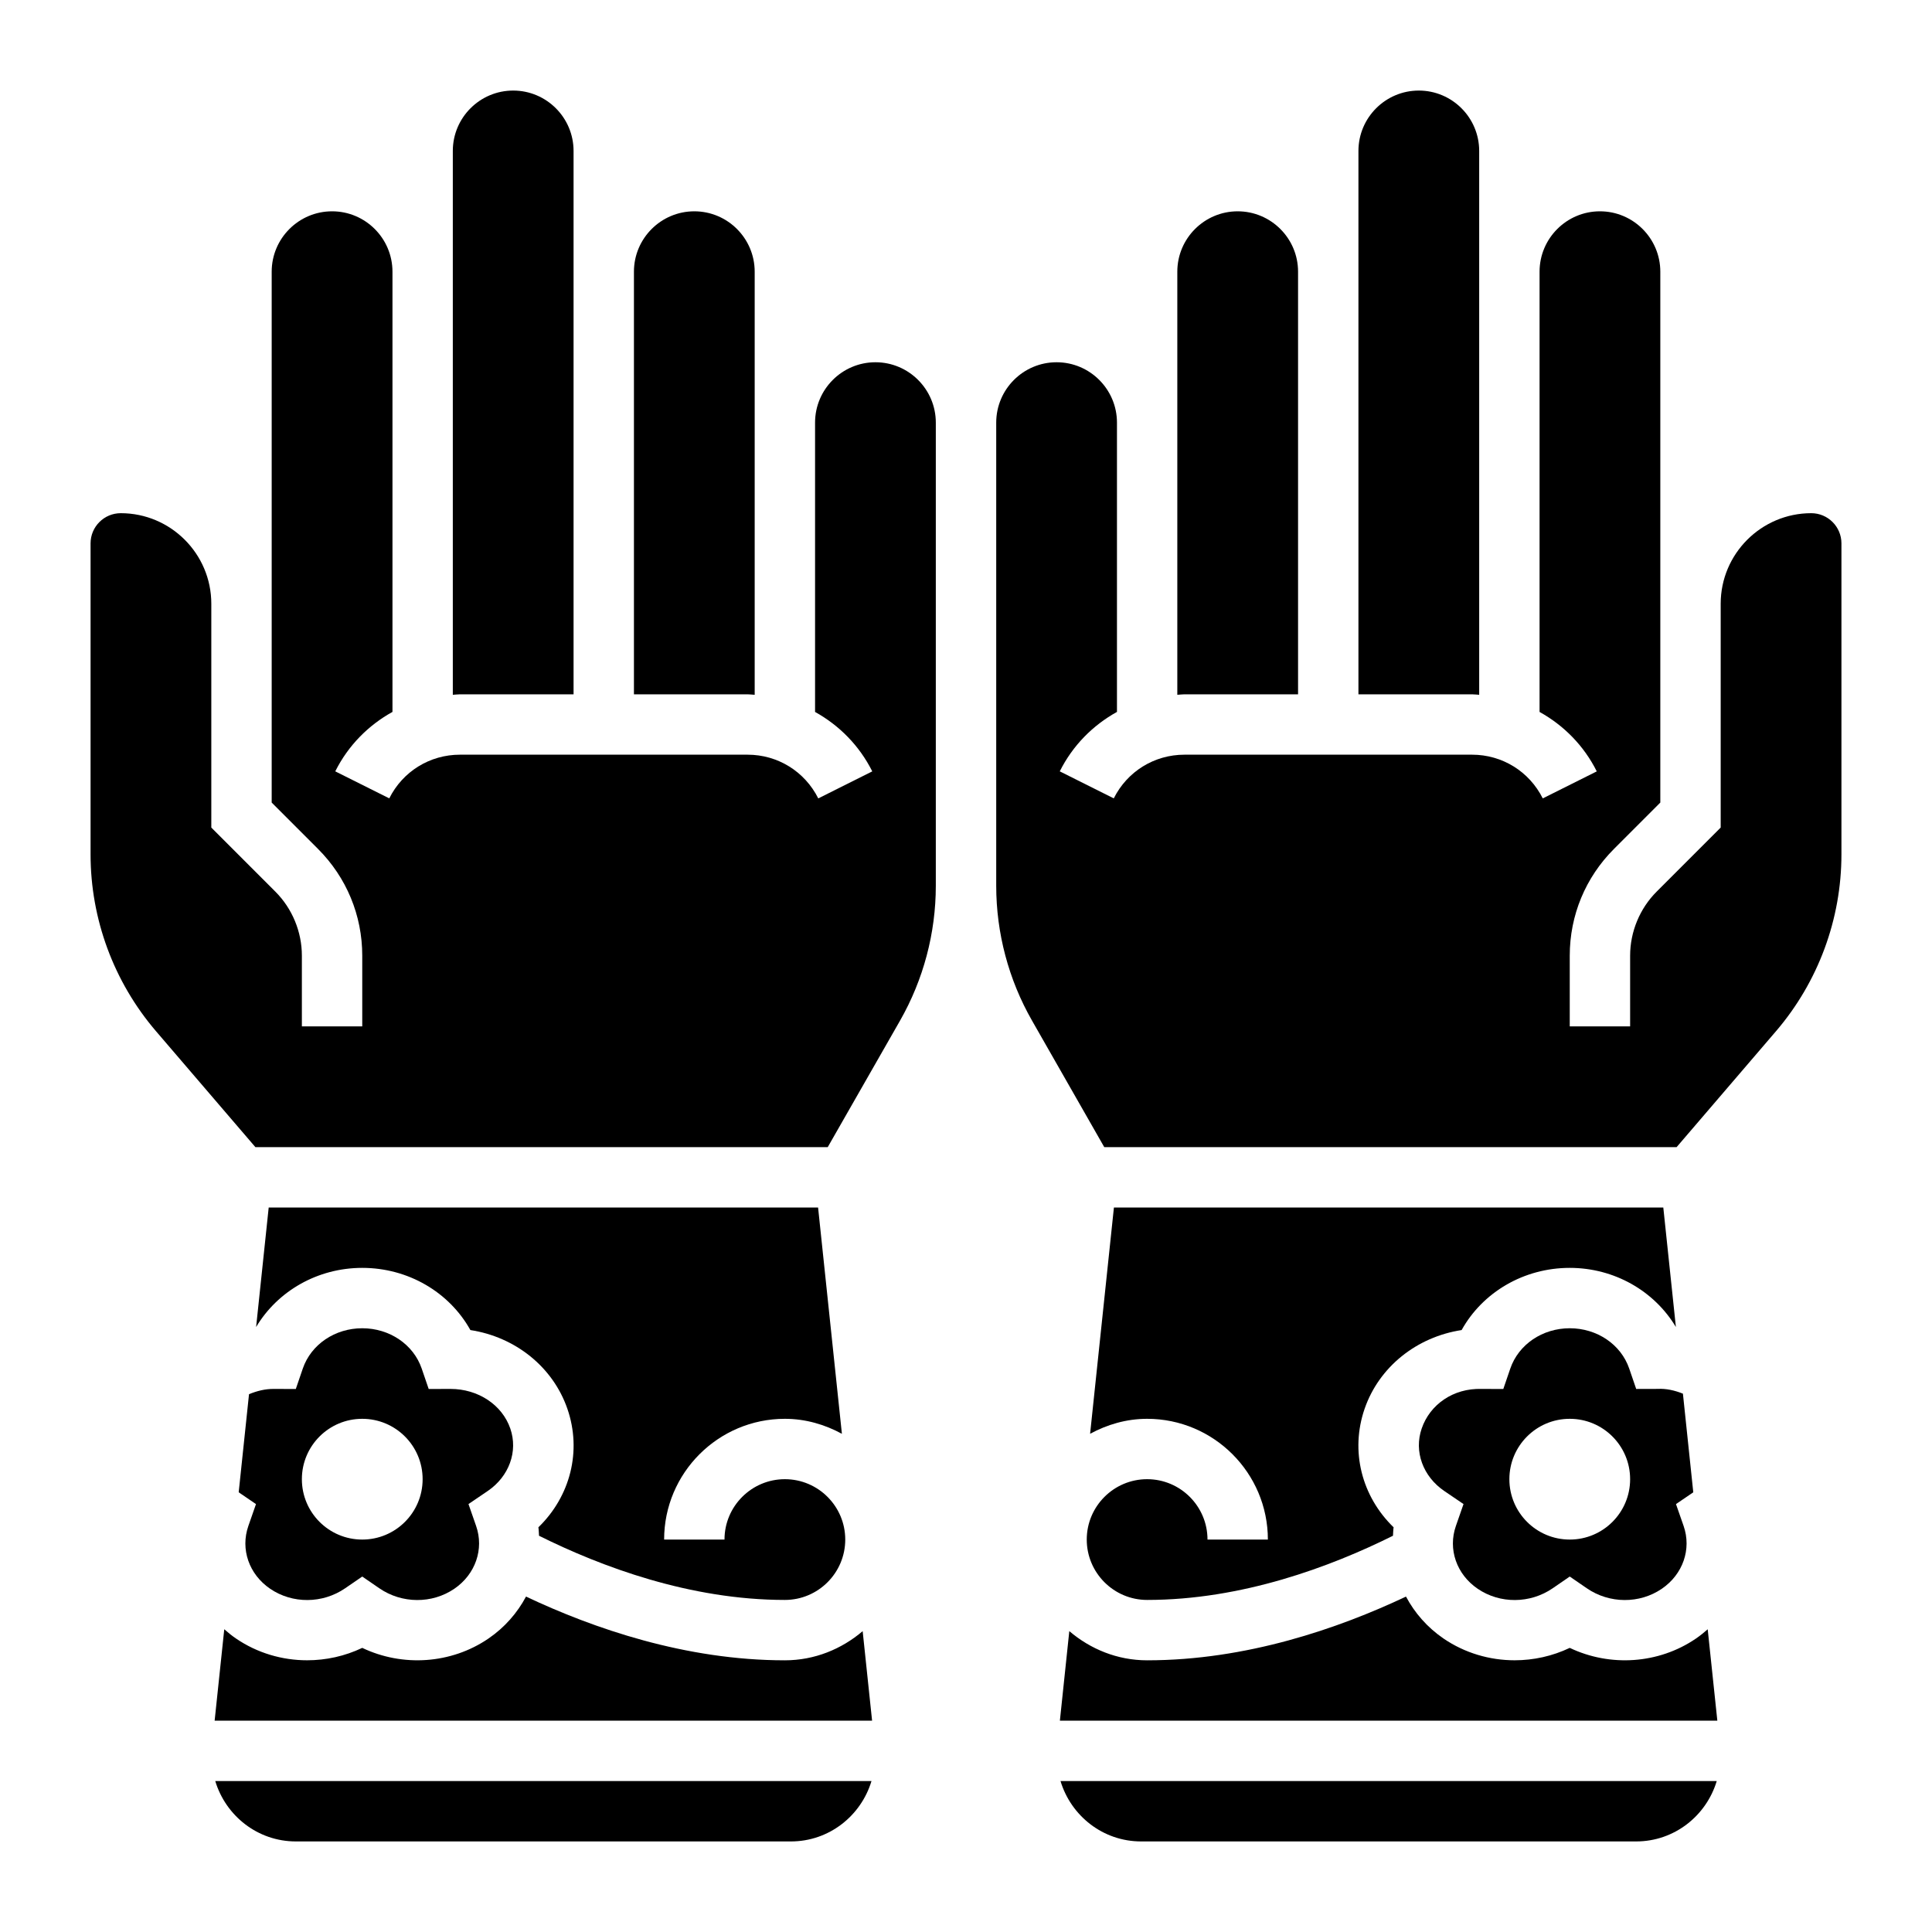 <svg id="Layer_5" enable-background="new 0 0 64 64" height="512" viewBox="0 0 64 64" width="512" xmlns="http://www.w3.org/2000/svg"><g><path d="m26 55c-3.288 0-6.337-1.054-8.575-2.111-.288.538-.703 1.02-1.246 1.391-1.235.843-2.844.945-4.179.308-.575.274-1.2.411-1.825.411-.826 0-1.65-.239-2.354-.719-.14-.095-.269-.2-.392-.309l-.319 3.029h21.779l-.312-2.966c-.698.594-1.591.966-2.577.966z"/><path d="m9.801 61h16.398c1.264 0 2.323-.848 2.67-2h-21.738c.347 1.152 1.406 2 2.67 2z"/><path d="m26 47c.687 0 1.324.19 1.889.496l-.789-7.496h-18.199l-.417 3.96c.713-1.195 2.039-1.96 3.516-1.96 1.52 0 2.884.805 3.582 2.06 1.485.228 2.732 1.217 3.213 2.607.484 1.399.098 2.901-.96 3.927.014.094.014.187.021.28 2.067 1.028 5.003 2.126 8.144 2.126 1.103 0 2-.897 2-2s-.897-2-2-2-2 .897-2 2h-2c0-2.206 1.794-4 4-4z"/><path d="m19 23v-14-4c0-1.103-.897-2-2-2s-2 .897-2 2v4 14.016c.079-.004.156-.016.236-.016z"/><path d="m7.907 49.434.573.391-.253.725c-.268.767.021 1.602.721 2.079.739.505 1.738.498 2.485-.015l.567-.389.566.389c.747.513 1.746.52 2.485.015.699-.478.988-1.313.721-2.079l-.253-.726.636-.432c.71-.482 1.012-1.314.749-2.071-.271-.785-1.065-1.311-1.979-1.311-.002 0-.004 0-.007 0l-.717.002-.232-.678c-.274-.798-1.065-1.334-1.969-1.334s-1.695.536-1.969 1.334l-.232.678-.717-.002c-.3-.005-.573.069-.833.174zm4.093-2.434c1.105 0 2 .895 2 2s-.895 2-2 2-2-.895-2-2 .895-2 2-2z"/><path d="m49 23.016v-14.016-4c0-1.103-.897-2-2-2s-2 .897-2 2v4 14h3.764c.08 0 .157.012.236.016z"/><path d="m43 23v-14c0-1.103-.897-2-2-2s-2 .897-2 2v5 9.016c.079-.004.156-.016.236-.016z"/><path d="m25 23.016v-9.016-5c0-1.103-.897-2-2-2s-2 .897-2 2v14h3.764c.08 0 .157.012.236.016z"/><path d="m60 17c-1.654 0-3 1.346-3 3v7 .414l-2.121 2.122c-.559.558-.879 1.331-.879 2.121v2.343h-2v-2.343c0-1.335.521-2.591 1.465-3.535l1.535-1.536v-6.586-11c0-1.103-.897-2-2-2s-2 .897-2 2v14.584c.798.442 1.466 1.113 1.895 1.969l-1.789.895c-.447-.893-1.344-1.448-2.342-1.448h-9.527c-.998 0-1.896.555-2.342 1.447l-1.789-.895c.428-.856 1.096-1.527 1.895-1.969v-9.583c0-1.103-.897-2-2-2s-2 .897-2 2v15.344c0 1.564.41 3.108 1.186 4.465l2.393 4.191h18.96l3.294-3.842c1.396-1.63 2.166-3.71 2.166-5.857v-10.301c0-.551-.448-1-1-1z"/><path d="m56.179 54.28c-1.235.843-2.843.945-4.179.308-.575.274-1.2.411-1.825.411-.826 0-1.65-.239-2.354-.719-.543-.371-.959-.853-1.246-1.391-2.238 1.057-5.287 2.111-8.575 2.111-.987 0-1.879-.372-2.578-.967l-.312 2.967h21.779l-.319-3.028c-.123.108-.252.213-.391.308z"/><path d="m55.749 46.167c-.27-.109-.56-.174-.831-.158l-.717.002-.232-.678c-.274-.797-1.065-1.333-1.969-1.333s-1.695.536-1.969 1.334l-.232.678-.717-.002c-.949-.029-1.716.523-1.986 1.31-.263.758.039 1.59.749 2.072l.636.432-.253.726c-.268.767.021 1.602.721 2.079.739.505 1.738.498 2.485-.015l.566-.389.566.389c.747.513 1.747.52 2.485.015.699-.478.988-1.313.721-2.079l-.253-.725.573-.39zm-3.749 4.833c-1.105 0-2-.895-2-2s.895-2 2-2 2 .895 2 2-.895 2-2 2z"/><path d="m38 49c-1.103 0-2 .897-2 2s.897 2 2 2c3.141 0 6.077-1.098 8.144-2.126.007-.094.007-.187.021-.28-1.058-1.025-1.444-2.527-.96-3.928.48-1.39 1.728-2.379 3.213-2.606.698-1.255 2.062-2.06 3.582-2.06 1.477 0 2.802.765 3.516 1.959l-.417-3.959h-18.199l-.789 7.496c.565-.306 1.202-.496 1.889-.496 2.206 0 4 1.794 4 4h-2c0-1.103-.897-2-2-2z"/><path d="m29 12c-1.103 0-2 .897-2 2v9.584c.798.442 1.466 1.113 1.895 1.969l-1.789.895c-.447-.893-1.344-1.448-2.342-1.448h-9.527c-.998 0-1.896.555-2.342 1.447l-1.789-.895c.428-.856 1.096-1.527 1.895-1.969v-14.583c0-1.103-.897-2-2-2s-2.001.897-2.001 2v11 6.586l1.535 1.536c.944.944 1.465 2.2 1.465 3.535v2.343h-2v-2.343c0-.79-.32-1.563-.879-2.121l-2.121-2.122v-.414-7c0-1.654-1.346-3-3-3-.552 0-1 .449-1 1v10.301c0 2.147.77 4.227 2.166 5.857l3.294 3.842h18.96l2.395-4.19c.775-1.358 1.185-2.902 1.185-4.466v-15.344c0-1.103-.897-2-2-2z"/><path d="m37.801 61h16.398c1.264 0 2.323-.848 2.67-2h-21.738c.347 1.152 1.406 2 2.67 2z"/></g></svg>
